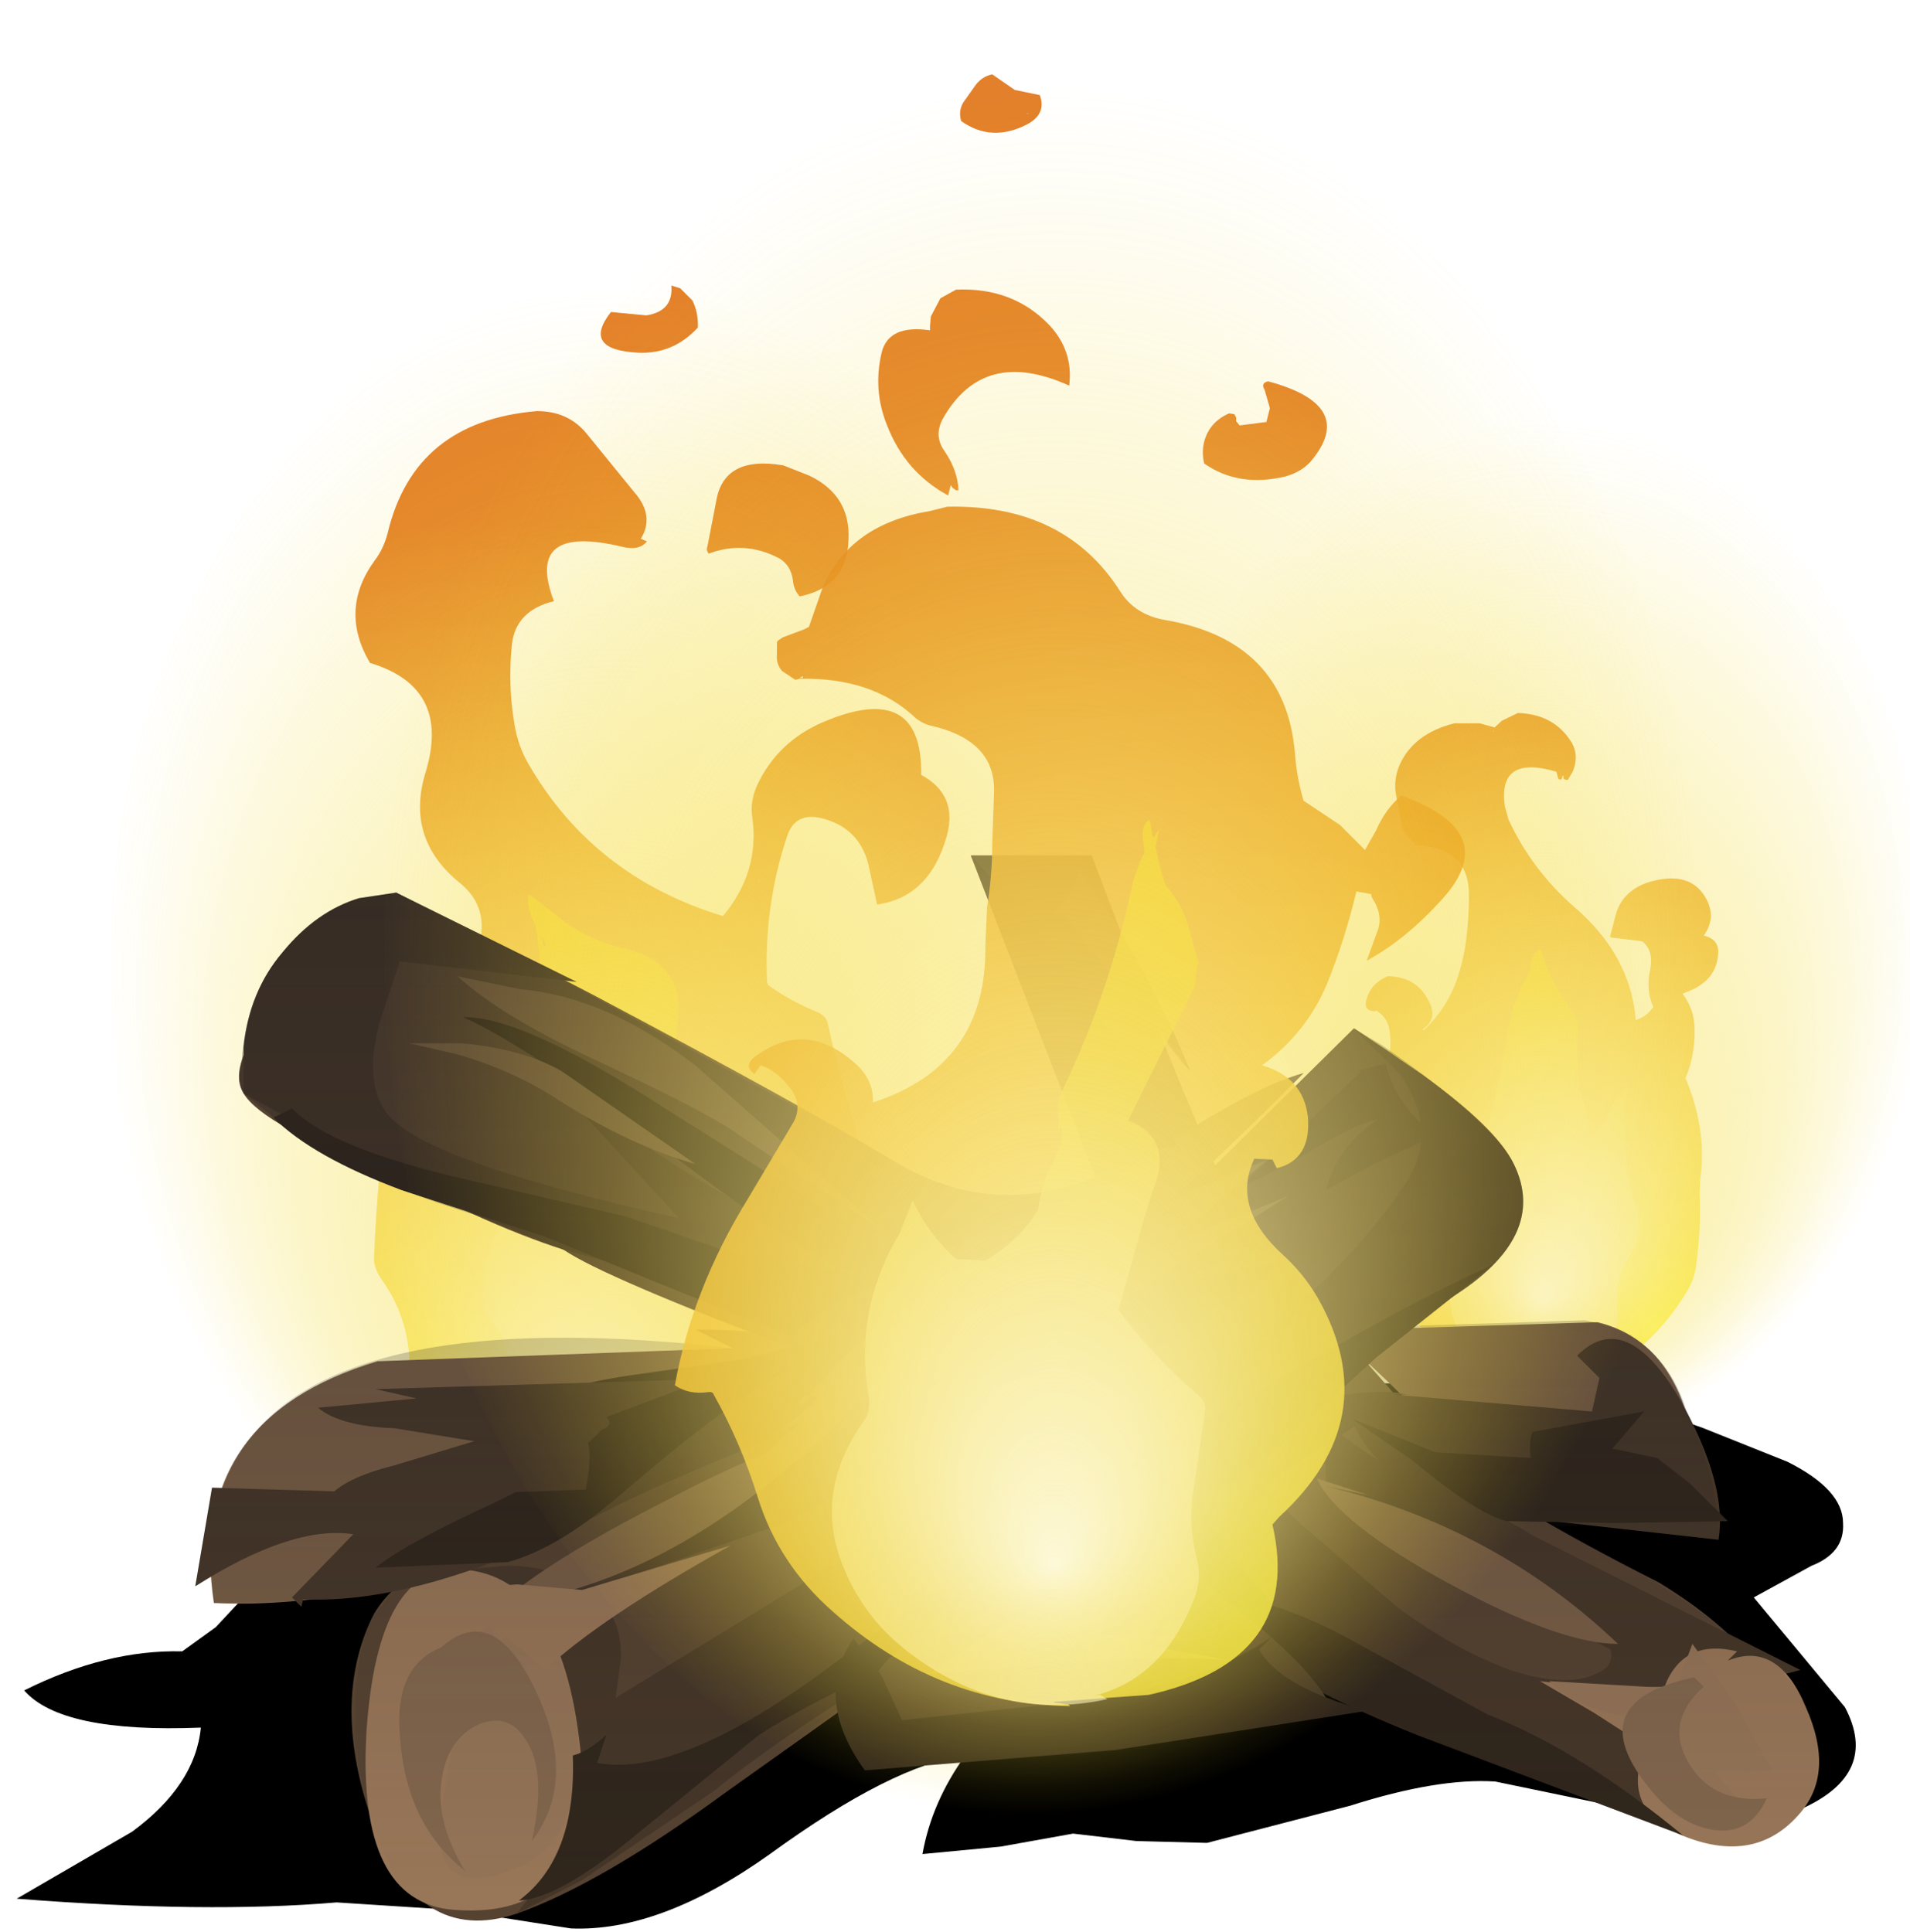 <?xml version="1.0" encoding="UTF-8" standalone="no"?>
<svg xmlns:xlink="http://www.w3.org/1999/xlink" height="51.95px" width="51.35px" xmlns="http://www.w3.org/2000/svg">
  <g transform="matrix(1.0, 0.0, 0.0, 1.0, 0.0, 0.0)">
    <use height="65.3" transform="matrix(0.277, 0.0, 0.0, 0.277, 36.374, 19.171)" width="35.45" xlink:href="#shape0"/>
    <use height="100.3" transform="matrix(0.394, 0.0, 0.0, 0.277, 30.711, 11.184)" width="53.45" xlink:href="#shape1"/>
    <use height="94.5" transform="matrix(-0.365, 0.0, 0.0, 0.365, 25.532, 7.677)" width="43.75" xlink:href="#shape2"/>
    <use height="100.3" transform="matrix(-0.518, 0.0, 0.0, 0.365, 30.613, 7.66)" width="53.45" xlink:href="#shape1"/>
    <use height="14.95" transform="matrix(1.0, 0.0, 0.0, 1.0, 0.45, 36.9)" width="49.45" xlink:href="#sprite0"/>
    <use height="28.65" transform="matrix(1.0, 0.0, 0.0, 1.0, 5.25, 23.0)" width="43.65" xlink:href="#shape4"/>
    <use height="94.35" transform="matrix(0.465, 0.0, 0.0, 0.465, 18.144, 1.999)" width="45.7" xlink:href="#shape5"/>
    <use height="100.3" transform="matrix(0.66, 0.0, 0.0, 0.465, 10.346, 2.202)" width="53.45" xlink:href="#shape1"/>
    <use height="0.0" id="price_tag_pt" transform="matrix(1.0, 0.0, 0.0, 1.0, 25.55, 51.95)" width="0.0" xlink:href="#sprite1"/>
  </g>
  <defs>
    <g id="shape0" transform="matrix(1.0, 0.0, 0.0, 1.0, 17.4, 64.65)">
      <path d="M3.95 -59.0 L3.45 -58.15 Q2.9 -58.15 3.05 -58.55 L2.95 -58.55 2.9 -58.4 2.85 -58.2 2.6 -58.2 2.5 -58.35 2.35 -58.95 Q-3.4 -60.65 -2.65 -55.55 L-2.3 -54.3 Q-0.05 -49.45 4.05 -45.85 9.55 -41.15 10.05 -34.85 11.05 -35.15 11.65 -36.0 L11.75 -36.1 Q11.0 -37.8 11.45 -39.75 11.8 -41.65 10.65 -42.5 L7.7 -42.85 7.55 -42.95 8.0 -44.65 Q8.55 -47.35 11.35 -48.25 L12.15 -48.45 Q15.6 -49.15 16.95 -46.5 17.85 -44.7 16.65 -43.05 18.1 -42.7 18.05 -41.4 17.95 -38.65 14.95 -37.55 L14.6 -37.4 Q15.7 -35.9 15.75 -34.2 15.85 -32.0 15.15 -29.9 L14.85 -29.15 14.9 -29.15 Q17.0 -24.15 16.3 -19.3 L16.25 -18.0 Q16.4 -14.4 15.9 -11.0 15.75 -9.65 14.95 -8.4 12.1 -3.7 7.4 -0.8 7.0 -0.5 6.5 -0.3 L7.65 -0.3 7.95 -0.6 Q8.0 -0.85 8.3 -0.85 L8.5 -0.8 8.65 -0.45 8.45 -0.05 8.3 0.2 Q-0.65 1.8 -7.6 -2.55 -9.55 -3.8 -11.3 -5.55 -13.2 -7.45 -14.6 -9.45 -17.0 -11.35 -17.1 -14.9 L-17.4 -23.45 Q-17.55 -25.7 -16.0 -27.45 -13.3 -30.45 -13.85 -33.85 -14.05 -35.1 -15.1 -35.75 L-15.15 -35.8 -15.2 -35.7 Q-16.4 -35.7 -16.1 -36.8 -15.7 -38.35 -14.15 -39.05 L-14.0 -39.1 Q-11.2 -39.05 -10.05 -36.7 -9.1 -34.95 -10.65 -33.95 L-10.55 -33.85 Q-8.3 -35.9 -7.25 -38.95 -6.75 -40.45 -6.5 -42.0 -6.1 -44.75 -6.15 -47.35 -6.3 -51.35 -10.8 -51.8 L-11.4 -51.85 Q-11.65 -51.9 -11.25 -51.95 L-11.2 -51.95 Q-12.5 -52.55 -12.75 -54.2 L-13.2 -56.6 Q-13.5 -58.1 -12.9 -59.55 -11.55 -62.65 -7.55 -63.65 L-5.1 -63.65 -3.65 -63.25 -2.95 -63.9 -1.4 -64.65 Q2.15 -64.55 3.85 -61.75 4.55 -60.5 3.95 -59.0 M11.1 -42.45 L11.1 -42.5 11.0 -42.5 11.1 -42.45 M-3.75 -62.95 L-3.8 -62.95 -3.8 -62.85 -3.75 -62.95" fill="url(#gradient0)" fill-rule="evenodd" stroke="none"/>
      <path d="M0.0 -39.0 L-0.05 -38.8 0.1 -38.8 0.0 -39.0 M4.45 -34.0 Q4.2 -31.05 4.6 -28.1 L5.25 -26.0 5.45 -23.85 5.6 -23.35 Q6.9 -24.75 7.8 -26.65 8.3 -27.6 9.25 -28.15 8.75 -24.2 9.3 -19.95 9.45 -18.45 10.0 -17.0 10.95 -14.25 9.3 -11.7 8.0 -9.65 8.25 -7.05 8.65 -2.8 4.95 -0.75 3.7 -0.05 2.25 0.1 -0.65 0.45 -2.75 -0.8 L-5.1 -2.35 Q-8.15 -4.85 -8.0 -8.5 -8.75 -10.1 -8.75 -12.45 -8.75 -13.35 -9.15 -14.2 -11.45 -19.85 -8.05 -24.9 L-7.8 -25.1 -6.95 -23.95 -6.3 -25.55 -6.2 -25.45 -6.05 -25.1 -6.05 -25.0 -6.05 -24.6 -6.05 -24.0 -5.5 -23.7 -4.95 -23.45 -4.9 -23.4 -4.7 -23.45 -4.6 -23.5 Q-3.15 -28.55 -2.35 -33.8 -1.8 -37.1 -0.2 -39.6 L-0.05 -40.75 Q0.25 -41.45 0.8 -41.8 1.7 -38.45 4.1 -35.45 4.55 -34.9 4.45 -34.0 M-4.8 -2.6 L-4.85 -2.55 -4.65 -2.45 -4.8 -2.6" fill="url(#gradient1)" fill-rule="evenodd" stroke="none"/>
    </g>
    <radialGradient cx="0" cy="0" gradientTransform="matrix(-0.016, -0.085, -0.087, 0.014, 11.7, -5.15)" gradientUnits="userSpaceOnUse" id="gradient0" r="819.2" spreadMethod="pad">
      <stop offset="0.0" stop-color="#fcf43e" stop-opacity="0.82"/>
      <stop offset="1.0" stop-color="#e07518" stop-opacity="0.918"/>
    </radialGradient>
    <radialGradient cx="0" cy="0" gradientTransform="matrix(-5.0E-4, -0.045, -0.032, 4.0E-4, 0.7, -0.55)" gradientUnits="userSpaceOnUse" id="gradient1" r="819.2" spreadMethod="pad">
      <stop offset="0.0" stop-color="#ffffff" stop-opacity="0.6"/>
      <stop offset="1.0" stop-color="#f4d626" stop-opacity="0.757"/>
    </radialGradient>
    <g id="shape1" transform="matrix(1.0, 0.0, 0.0, 1.0, 26.75, 100.3)">
      <path d="M18.85 -14.7 Q11.0 0.0 -0.05 0.0 -11.1 0.0 -18.95 -14.7 -26.75 -29.35 -26.75 -50.15 -26.75 -70.9 -18.95 -85.6 -11.1 -100.3 -0.05 -100.3 11.0 -100.3 18.85 -85.6 26.7 -70.9 26.7 -50.15 26.7 -29.4 18.85 -14.7" fill="url(#gradient2)" fill-rule="evenodd" stroke="none"/>
    </g>
    <radialGradient cx="0" cy="0" fx="585.6" fy="0" gradientTransform="matrix(0.001, 0.061, 0.033, -0.003, -0.05, -50.15)" gradientUnits="userSpaceOnUse" id="gradient2" r="819.2" spreadMethod="pad">
      <stop offset="0.0" stop-color="#fdf8d7"/>
      <stop offset="0.349" stop-color="#f9ea88" stop-opacity="0.6"/>
      <stop offset="0.659" stop-color="#f6df4b" stop-opacity="0.275"/>
      <stop offset="0.886" stop-color="#f4d92d" stop-opacity="0.075"/>
      <stop offset="1.0" stop-color="#f4d626" stop-opacity="0.0"/>
    </radialGradient>
    <g id="shape2" transform="matrix(1.0, 0.0, 0.0, 1.0, 23.8, 93.4)">
      <path d="M17.6 -75.15 Q17.9 -74.0 18.55 -73.15 21.2 -69.5 18.9 -65.6 12.9 -63.8 14.8 -57.55 16.3 -52.7 12.35 -49.45 10.45 -47.95 10.7 -45.7 11.05 -41.4 13.25 -37.85 14.7 -35.5 17.3 -34.2 L17.35 -34.65 17.45 -34.15 17.5 -34.1 17.45 -34.1 Q18.35 -28.1 18.6 -21.85 18.65 -21.05 18.05 -20.2 15.8 -17.05 16.0 -13.1 16.2 -9.85 14.5 -7.0 11.7 -2.4 6.35 -0.95 L7.05 -0.75 Q4.55 0.0 2.25 0.25 3.0 0.5 3.55 1.1 L-1.45 0.3 Q-6.8 -0.2 -11.25 -3.6 -13.6 -5.35 -15.05 -7.9 -16.7 -10.75 -17.8 -13.85 -18.0 -14.45 -17.6 -14.5 -17.75 -16.9 -16.0 -19.15 -15.5 -19.8 -16.15 -20.55 -19.25 -24.05 -17.65 -28.8 -15.95 -33.95 -14.8 -39.1 -14.7 -39.6 -14.0 -39.9 -12.05 -40.7 -10.45 -41.85 L-10.35 -42.05 Q-10.1 -47.65 -11.8 -52.75 -12.4 -54.75 -14.6 -54.1 -17.35 -53.3 -17.9 -50.35 L-18.45 -47.8 Q-22.35 -48.35 -23.6 -52.9 -24.4 -55.9 -21.7 -57.35 -21.8 -64.35 -14.5 -61.25 -11.1 -59.8 -9.6 -56.55 -9.1 -55.4 -9.25 -54.3 -9.85 -50.25 -7.1 -46.95 2.45 -49.85 7.25 -58.2 8.0 -59.5 8.25 -61.05 8.75 -63.95 8.45 -66.9 8.2 -69.45 5.35 -70.15 7.55 -75.9 0.3 -74.15 -0.95 -73.85 -1.5 -74.55 L-1.05 -74.75 Q-2.1 -76.45 -0.55 -78.2 L2.95 -82.5 Q4.3 -84.15 6.6 -84.15 15.65 -83.4 17.6 -75.15 M-11.55 -80.15 Q-7.15 -80.9 -6.6 -77.5 L-5.95 -74.15 Q-5.85 -73.9 -6.05 -73.65 -8.7 -74.65 -11.25 -73.3 -12.1 -72.8 -12.25 -71.7 -12.3 -71.0 -12.75 -70.5 -16.25 -71.2 -16.35 -74.7 -16.5 -77.95 -13.45 -79.4 L-11.55 -80.15 M-9.7 -49.45 L-9.7 -49.5 -9.8 -49.7 -9.7 -49.45" fill="url(#gradient3)" fill-rule="evenodd" stroke="none"/>
      <path d="M-4.85 -92.3 L-3.95 -93.2 -3.3 -93.4 Q-3.45 -91.5 -1.45 -91.2 L1.15 -91.45 Q3.35 -88.65 -0.9 -88.45 -3.45 -88.35 -5.25 -90.3 -5.3 -91.4 -4.85 -92.3" fill="url(#gradient4)" fill-rule="evenodd" stroke="none"/>
      <path d="M7.1 -48.5 L7.2 -48.45 7.25 -48.5 Q7.35 -47.45 6.7 -46.25 5.75 -40.4 7.1 -34.45 7.45 -32.8 8.3 -31.5 L9.5 -30.8 10.45 -29.7 10.25 -29.45 10.15 -29.0 Q9.15 -26.7 9.25 -24.3 L9.25 -24.05 9.4 -24.3 10.4 -21.3 Q10.7 -20.25 10.5 -19.25 10.85 -18.05 9.9 -17.05 8.15 -15.1 9.15 -12.8 10.8 -9.05 10.0 -5.2 L9.4 -3.9 Q8.05 -2.2 6.4 -1.2 4.35 1.2 0.05 0.6 L-5.65 -0.5 Q-13.0 -2.35 -11.45 -8.95 -11.2 -9.8 -10.45 -10.3 -3.85 -14.35 -8.8 -20.55 -12.6 -25.35 -10.35 -30.7 -4.45 -29.6 -3.7 -35.4 -3.5 -37.2 -3.75 -39.0 -4.4 -43.6 0.3 -44.6 2.85 -45.2 4.9 -46.8 L7.1 -48.5 M5.9 -44.8 L6.1 -44.75 6.3 -45.55 5.9 -44.8" fill="url(#gradient5)" fill-rule="evenodd" stroke="none"/>
    </g>
    <radialGradient cx="0" cy="0" gradientTransform="matrix(-0.016, -0.085, -0.087, 0.014, 11.7, -5.15)" gradientUnits="userSpaceOnUse" id="gradient3" r="819.2" spreadMethod="pad">
      <stop offset="0.0" stop-color="#fcf43e" stop-opacity="0.82"/>
      <stop offset="1.0" stop-color="#e07518" stop-opacity="0.918"/>
    </radialGradient>
    <radialGradient cx="0" cy="0" gradientTransform="matrix(-0.016, -0.085, -0.087, 0.014, 11.05, -7.15)" gradientUnits="userSpaceOnUse" id="gradient4" r="819.2" spreadMethod="pad">
      <stop offset="0.0" stop-color="#fcf43e" stop-opacity="0.82"/>
      <stop offset="1.0" stop-color="#e07518" stop-opacity="0.918"/>
    </radialGradient>
    <radialGradient cx="0" cy="0" gradientTransform="matrix(-5.0E-4, -0.045, -0.032, 4.0E-4, 0.7, -0.55)" gradientUnits="userSpaceOnUse" id="gradient5" r="819.2" spreadMethod="pad">
      <stop offset="0.0" stop-color="#ffffff" stop-opacity="0.6"/>
      <stop offset="1.0" stop-color="#f4d626" stop-opacity="0.757"/>
    </radialGradient>
    <g id="sprite0" transform="matrix(1.0, 0.0, 0.0, 1.0, 0.0, 0.0)">
      <use height="14.95" transform="matrix(1.0, 0.0, 0.0, 1.0, 0.0, 0.0)" width="49.45" xlink:href="#shape3"/>
    </g>
    <g id="shape3" transform="matrix(1.0, 0.0, 0.0, 1.0, 0.0, 0.0)">
      <path d="M45.35 1.5 L47.6 2.4 Q49.1 3.15 49.1 4.05 49.15 4.85 48.25 5.2 L46.7 6.05 49.15 9.0 Q50.1 10.8 47.95 11.75 L43.85 11.85 39.75 11.0 Q38.2 10.9 35.85 11.65 L32.0 12.65 30.1 12.6 28.4 12.4 26.45 12.75 24.35 12.95 Q24.6 11.55 25.5 10.3 23.55 10.55 20.25 12.95 17.3 15.05 14.9 14.95 L11.7 14.45 8.6 14.25 Q5.1 14.55 0.0 14.15 L3.1 12.35 Q4.8 11.1 4.95 9.55 1.2 9.7 0.2 8.55 2.4 7.45 4.45 7.5 L5.35 6.85 6.75 5.35 Q8.45 3.85 12.45 2.35 16.95 0.7 22.0 0.2 26.15 -0.2 31.85 0.15 L38.75 0.35 Q42.8 0.55 45.35 1.5" fill="#000000" fill-rule="evenodd" stroke="none"/>
    </g>
    <g id="shape4" transform="matrix(1.0, 0.0, 0.0, 1.0, -5.25, -23.0)">
      <path d="M19.7 36.25 L18.7 35.75 Q21.25 35.7 25.4 36.8 L25.4 38.15 Q23.1 38.5 15.75 41.15 9.75 43.3 5.75 43.1 5.0 38.15 10.15 36.6 L19.7 36.25" fill="#785e46" fill-rule="evenodd" stroke="none"/>
      <path d="M36.6 35.75 L42.95 35.55 Q45.65 36.2 45.7 40.65 41.8 41.25 39.6 39.55 37.2 36.85 35.15 35.25 L36.6 35.75" fill="#785e46" fill-rule="evenodd" stroke="none"/>
      <path d="M26.1 43.5 L19.5 48.2 Q16.15 50.65 13.9 51.45 11.2 52.35 10.0 48.95 8.9 45.8 10.0 43.5 10.8 41.9 14.85 40.55 L23.55 37.55 Q27.6 35.9 32.4 31.6 L36.4 27.65 37.3 28.25 Q38.45 29.05 39.65 30.3 40.85 31.5 40.05 33.35 L39.0 34.9 26.1 43.5" fill="#554231" fill-rule="evenodd" stroke="none"/>
      <path d="M26.1 23.0 L29.35 23.0 31.05 27.45 Q32.9 32.1 33.5 32.95 L39.0 39.2 Q40.45 40.45 44.6 42.55 48.05 44.65 48.15 47.15 48.3 49.7 45.35 48.9 L38.05 46.15 Q34.75 45.0 32.45 42.8 29.55 39.9 27.4 38.7 L21.45 36.3 Q16.25 34.35 15.15 33.6 14.4 33.1 10.5 31.6 7.05 30.25 6.55 29.4 5.95 28.45 8.25 26.1 L10.65 24.0 15.95 26.75 Q21.7 29.8 24.0 31.2 26.3 32.6 28.7 31.9 29.9 31.6 30.6 30.95 L26.1 23.0" fill="#554231" fill-rule="evenodd" stroke="none"/>
      <path d="M16.7 44.55 L16.55 45.65 22.6 41.95 Q24.2 40.9 26.4 39.75 28.9 38.45 30.55 37.9 32.25 37.35 34.55 35.4 36.65 33.55 37.8 31.8 38.7 30.4 37.65 28.9 L36.4 27.65 38.25 28.9 Q40.25 30.35 40.7 31.3 41.65 33.25 39.0 34.9 L27.9 42.45 23.45 45.2 Q20.65 46.95 19.2 48.15 L15.65 50.55 13.9 51.45 14.8 50.25 Q15.6 48.8 15.35 47.4 14.9 44.95 13.6 43.3 L12.45 42.2 13.6 42.1 Q14.9 42.1 15.8 42.7 16.7 43.35 16.7 44.55" fill="#453628" fill-rule="evenodd" stroke="none"/>
      <path d="M27.6 35.05 Q27.2 36.3 24.85 38.35 22.65 40.25 21.1 40.95 L17.6 42.15 Q15.6 42.8 15.05 43.3 L15.1 43.2 Q15.95 42.0 18.0 40.95 L21.4 39.3 24.5 37.1 Q26.4 35.65 27.6 35.05" fill="#453628" fill-rule="evenodd" stroke="none"/>
      <path d="M32.45 34.0 L31.75 34.5 Q33.65 34.0 34.3 34.0 33.25 35.1 31.7 35.95 29.9 36.85 28.65 36.7 29.95 35.0 32.45 34.0" fill="#453628" fill-rule="evenodd" stroke="none"/>
      <path d="M37.05 30.1 Q36.35 30.25 35.15 31.0 L33.25 32.0 36.6 28.8 36.45 28.8 37.25 28.6 Q37.55 29.8 38.65 30.55 37.6 30.9 35.65 32.0 35.95 30.8 37.05 30.1" fill="#453628" fill-rule="evenodd" stroke="none"/>
      <path d="M30.9 34.5 Q28.6 35.85 27.4 36.85 L29.0 35.3 28.15 35.65 Q29.55 34.05 30.95 33.5 L28.45 34.3 26.05 35.25 30.15 33.0 Q32.45 31.75 34.05 31.2 L31.35 33.5 34.65 32.15 30.9 34.5" fill="#785e46" fill-rule="evenodd" stroke="none"/>
      <path d="M17.9 40.35 Q19.4 39.55 20.55 39.1 L22.5 37.4 Q23.7 36.25 24.75 35.8 L22.25 38.55 22.15 38.6 Q17.85 42.65 13.4 43.15 14.75 41.95 17.9 40.35" fill="#785e46" fill-rule="evenodd" stroke="none"/>
      <path d="M29.8 40.45 Q29.05 40.45 32.35 38.85 L35.8 37.25 36.9 38.05 33.9 39.95 35.0 41.0 37.55 43.2 Q39.1 44.35 40.6 44.9 42.25 45.45 43.1 44.9 43.85 44.45 42.0 42.5 L39.95 40.65 48.4 44.9 46.75 45.35 Q45.1 46.05 44.8 47.15 44.55 48.1 46.4 47.85 48.25 47.6 48.15 48.15 47.9 49.4 46.25 49.6 38.75 46.65 36.1 44.9 L31.95 42.05 29.8 40.45" fill="#453628" fill-rule="evenodd" stroke="none"/>
      <path d="M35.65 39.95 L35.6 38.25 36.8 39.1 Q38.3 40.05 39.95 40.65 41.65 41.25 42.9 43.0 L43.85 44.65 40.7 42.95 37.45 41.1 35.65 39.95" fill="#453628" fill-rule="evenodd" stroke="none"/>
      <path d="M12.45 42.2 Q15.1 42.4 15.6 47.0 16.05 51.65 12.2 51.35 9.6 51.15 9.85 46.6 10.15 42.0 12.45 42.2" fill="#987658" fill-rule="evenodd" stroke="none"/>
      <path d="M13.15 43.7 L13.4 44.15 14.3 43.55 Q15.5 44.85 15.55 47.1 15.55 49.5 13.95 50.2 11.7 51.15 11.8 49.05 L12.4 45.45 11.75 45.35 Q11.8 44.85 12.3 44.3 L13.15 43.7" fill="#947457" fill-rule="evenodd" stroke="none"/>
      <path d="M12.45 42.7 L13.9 42.6 15.65 42.75 17.65 42.15 19.65 41.55 Q16.15 43.5 14.65 44.9 L13.45 43.85 12.7 42.7 12.45 42.7" fill="#987658" fill-rule="evenodd" stroke="none"/>
      <path d="M7.85 42.95 L9.5 41.25 Q7.85 41.0 5.25 42.65 L5.7 40.0 10.75 40.15 Q11.9 40.05 12.85 39.45 L14.6 38.45 18.65 36.85 23.0 35.8 Q22.4 37.75 20.2 38.9 17.5 40.0 16.25 40.65 11.4 43.15 8.15 43.0 L8.1 43.2 7.85 42.95" fill="#453628" fill-rule="evenodd" stroke="none"/>
      <path d="M42.85 46.05 L41.4 45.2 43.05 45.4 44.75 45.35 Q45.25 44.05 46.7 44.4 L46.45 44.65 Q47.8 44.1 48.55 45.9 49.35 47.7 48.35 48.8 47.2 50.1 45.35 49.4 43.5 48.7 44.25 46.95 L42.85 46.05" fill="#987658" fill-rule="evenodd" stroke="none"/>
      <path d="M45.05 45.4 L45.5 44.2 46.65 45.8 47.65 47.6 46.9 47.65 46.1 47.65 46.7 48.35 44.75 47.9 Q43.75 47.45 44.0 46.2 42.55 46.05 41.65 45.2 L45.05 45.4" fill="#947457" fill-rule="evenodd" stroke="none"/>
      <path d="M36.8 40.2 L35.6 39.95 Q40.2 41.05 43.5 44.2 41.95 44.2 39.0 42.6 35.95 40.95 35.4 39.75 L36.8 40.2" fill="#785e46" fill-rule="evenodd" stroke="none"/>
      <path d="M42.4 36.45 Q43.7 35.15 45.15 37.6 46.45 39.9 46.2 41.4 L40.4 40.75 Q36.6 40.05 36.15 37.5 37.35 37.35 37.8 37.5 L37.5 37.5 42.8 37.95 43.0 37.05 42.4 36.45" fill="#453628" fill-rule="evenodd" stroke="none"/>
      <path d="M9.65 24.15 L10.65 24.0 15.5 26.4 10.75 25.85 10.2 27.5 Q9.75 29.25 10.5 30.05 11.7 31.3 18.25 32.75 L14.85 29.05 17.65 31.0 Q20.8 33.05 22.6 33.5 L26.9 33.75 23.0 35.8 15.15 33.6 Q12.95 32.9 9.55 31.05 L6.55 29.4 6.55 28.15 Q6.7 26.65 7.6 25.6 8.5 24.5 9.65 24.15" fill="#453628" fill-rule="evenodd" stroke="none"/>
      <path d="M30.55 32.05 L29.6 32.05 26.1 23.0 27.5 24.5 29.6 27.3 Q30.55 29.05 30.55 32.05" fill="#453628" fill-rule="evenodd" stroke="none"/>
      <path d="M31.45 30.7 Q33.7 29.25 35.05 28.85 26.3 37.75 21.75 37.55 L21.6 37.75 21.55 37.75 Q21.4 37.75 21.6 37.55 L21.75 37.55 Q23.4 35.35 27.9 32.95 L31.45 30.7" fill="#785e46" fill-rule="evenodd" stroke="none"/>
      <path d="M24.7 34.0 Q23.3 34.85 22.35 35.75 21.05 35.2 21.35 34.25 L22.0 34.5 Q20.8 34.0 20.45 32.8 L21.4 32.8 22.3 32.75 22.1 31.6 23.2 31.75 22.9 31.5 27.15 32.6 24.7 34.0" fill="#453628" fill-rule="evenodd" stroke="none"/>
      <path d="M30.0 29.55 L30.0 29.05 30.1 28.6 31.05 29.5 31.65 30.8 30.8 30.95 Q30.3 31.0 30.55 31.05 L30.3 31.55 Q29.85 30.9 29.55 29.15 L30.0 29.55" fill="#453628" fill-rule="evenodd" stroke="none"/>
      <path d="M16.05 47.4 Q18.2 47.8 22.05 45.0 L27.65 40.9 33.85 37.4 Q37.7 35.1 40.15 34.0 L37.0 36.5 33.95 39.3 30.7 41.35 Q28.45 42.5 27.35 43.1 L23.9 44.8 Q21.65 45.85 20.4 46.65 L17.2 49.25 Q15.05 51.05 13.95 51.1 15.5 49.95 15.4 47.2 15.8 47.1 16.3 46.65 L16.05 47.4" fill="#30261c" fill-rule="evenodd" stroke="none"/>
      <path d="M32.25 39.95 Q32.3 40.95 33.5 42.3 34.75 43.75 34.9 44.6 32.4 43.25 31.25 42.35 29.15 40.75 31.5 39.7 L32.25 39.95" fill="#30261c" fill-rule="evenodd" stroke="none"/>
      <path d="M41.15 39.2 Q41.1 38.75 41.2 38.5 L44.2 37.95 43.35 38.95 44.55 39.2 45.45 39.9 46.45 40.9 43.4 40.95 40.5 40.9 Q39.7 40.7 37.95 39.25 L36.35 38.15 38.6 39.05 41.15 39.2" fill="#30261c" fill-rule="evenodd" stroke="none"/>
      <path d="M7.85 29.8 Q8.8 30.8 12.05 31.6 L16.8 32.7 19.85 33.75 23.0 34.25 Q21.7 33.8 18.0 31.0 14.15 28.1 12.45 27.35 14.0 27.3 17.8 29.75 L23.75 33.5 23.8 32.8 Q25.0 32.65 26.2 32.8 25.75 33.65 23.9 34.4 21.9 35.2 21.3 35.95 L17.95 34.6 14.65 33.25 10.8 32.0 Q8.4 31.1 7.35 30.05 L7.85 29.8" fill="#30261c" fill-rule="evenodd" stroke="none"/>
      <path d="M17.15 36.95 L20.65 36.45 20.85 36.7 20.65 37.0 21.35 36.75 Q19.8 37.5 16.55 40.3 14.95 41.65 13.65 42.0 L10.1 42.15 Q10.9 41.5 13.3 40.4 15.3 39.45 16.3 38.3 15.1 37.85 13.9 37.9 14.95 37.25 17.15 36.95" fill="#30261c" fill-rule="evenodd" stroke="none"/>
      <path d="M11.0 28.05 L12.4 28.05 Q14.05 28.2 15.1 28.8 L18.7 31.3 Q16.95 30.8 15.05 29.6 13.85 28.8 12.3 28.35 L11.0 28.05" fill="#785e46" fill-rule="evenodd" stroke="none"/>
      <path d="M33.2 42.95 Q34.7 43.15 36.7 44.3 L40.0 46.1 Q42.45 47.05 45.25 49.35 L38.1 46.65 Q32.15 44.25 33.7 43.2 L33.2 42.95" fill="#30261c" fill-rule="evenodd" stroke="none"/>
      <path d="M23.85 44.65 Q27.25 41.45 30.75 40.05 31.2 41.65 33.25 43.25 35.4 44.95 35.8 45.95 L31.95 46.25 28.15 47.0 Q26.05 47.3 24.5 47.05 22.1 46.55 23.85 44.65" fill="#453628" fill-rule="evenodd" stroke="none"/>
      <path d="M29.55 41.65 L29.2 42.0 30.4 42.3 29.9 43.2 29.55 43.95 31.75 44.0 30.9 44.25 33.1 44.65 Q31.55 44.5 29.05 44.7 L25.0 45.0 Q26.15 44.05 28.85 42.75 L26.65 42.65 29.55 41.65" fill="#785e46" fill-rule="evenodd" stroke="none"/>
      <path d="M30.0 47.05 L23.25 47.6 Q21.85 45.65 22.95 44.05 L23.7 45.05 24.25 46.25 29.4 45.7 Q32.5 45.2 34.2 44.0 L33.85 44.35 Q34.4 45.35 36.75 46.0 L30.0 47.05" fill="#30261c" fill-rule="evenodd" stroke="none"/>
      <path d="M28.3 24.6 Q28.95 23.9 29.0 23.4 30.7 25.65 32.0 28.8 31.05 27.8 30.25 25.9 L30.55 27.0 28.6 24.6 28.3 24.6" fill="#785e46" fill-rule="evenodd" stroke="none"/>
      <path d="M19.7 30.4 Q18.8 29.8 15.9 28.45 13.45 27.3 12.3 26.25 L14.0 26.6 Q16.3 26.8 18.7 28.65 L23.7 33.05 21.7 31.75 19.7 30.4" fill="#785e46" fill-rule="evenodd" stroke="none"/>
      <path d="M11.2 37.6 L10.1 37.35 18.3 37.1 18.3 37.35 16.3 38.1 Q16.6 38.4 15.8 38.55 15.4 38.65 15.75 38.65 15.95 39.0 15.75 40.05 L8.8 40.3 Q9.2 39.75 10.6 39.4 L12.75 38.75 10.6 38.4 Q9.15 38.35 8.55 37.85 L11.2 37.6" fill="#453628" fill-rule="evenodd" stroke="none"/>
      <path d="M10.75 46.65 Q10.6 44.8 11.85 44.3 13.2 43.1 14.3 45.25 15.6 47.8 14.3 49.5 14.7 47.65 14.15 46.8 13.7 46.05 12.9 46.35 12.1 46.7 11.9 47.7 11.65 48.9 12.5 50.3 10.9 49.05 10.75 46.65" fill="#82664d" fill-rule="evenodd" stroke="none"/>
      <path d="M45.8 45.35 Q44.75 46.3 45.4 47.4 46.05 48.5 47.5 48.35 47.05 49.35 46.05 49.2 45.15 49.05 44.4 48.15 42.4 45.75 45.55 45.1 L45.8 45.35" fill="#82664d" fill-rule="evenodd" stroke="none"/>
      <path d="M26.1 23.0 L29.35 23.0 30.1 25.1 Q31.2 26.8 32.0 28.8 L31.05 27.5 32.2 30.25 Q33.9 29.15 35.05 28.85 L32.6 31.25 32.65 31.35 36.4 27.65 37.15 28.1 Q40.05 30.1 40.7 31.3 41.65 33.25 39.0 34.9 L37.95 35.6 37.9 35.65 42.6 35.5 Q44.7 35.85 45.35 37.95 46.0 39.3 46.15 40.55 L46.45 40.9 46.2 40.9 46.2 41.4 42.65 41.0 41.85 41.05 Q45.55 43.05 46.5 43.95 L48.4 44.9 47.95 45.0 Q48.65 45.7 48.85 46.85 49.0 48.1 48.35 48.8 47.6 49.7 46.35 49.6 L46.15 49.6 44.85 49.15 Q39.6 47.3 36.7 46.0 L30.0 47.1 23.25 47.6 22.55 45.95 18.1 49.25 Q15.75 50.8 13.9 51.45 L11.65 51.25 Q10.5 50.8 10.05 49.0 9.55 47.6 9.55 46.05 9.55 44.5 10.0 43.5 L10.5 42.85 8.1 43.05 8.1 43.15 8.0 43.05 5.75 43.1 5.7 42.4 5.25 42.65 5.7 40.0 6.0 40.0 Q7.8 34.9 19.7 36.25 L18.7 35.75 20.05 35.8 Q16.05 34.2 15.15 33.6 L13.05 32.75 Q9.25 31.6 7.8 30.4 L6.55 29.4 Q6.35 29.05 6.5 28.55 6.6 26.8 7.6 25.6 8.5 24.5 9.65 24.15 L10.65 24.0 15.5 26.4 15.15 26.35 24.0 31.2 Q26.65 32.8 29.45 31.65 L26.1 23.0" fill="url(#gradient6)" fill-rule="evenodd" stroke="none"/>
    </g>
    <linearGradient gradientTransform="matrix(0.0, 0.035, 0.035, 0.0, 27.05, 22.15)" gradientUnits="userSpaceOnUse" id="gradient6" spreadMethod="pad" x1="-819.2" x2="819.2">
      <stop offset="0.0" stop-color="#231f20"/>
      <stop offset="0.09" stop-color="#231f20" stop-opacity="0.796"/>
      <stop offset="1.0" stop-color="#231f20" stop-opacity="0.0"/>
    </linearGradient>
    <g id="shape5" transform="matrix(1.0, 0.0, 0.0, 1.0, 21.0, 93.85)">
      <path d="M1.8 -75.85 Q-3.15 -78.1 -5.5 -73.95 -6.05 -72.95 -5.4 -72.05 -4.65 -70.95 -4.6 -69.8 L-4.75 -69.8 -4.95 -69.95 -5.05 -70.1 -5.15 -69.7 -5.2 -69.5 Q-7.7 -70.85 -8.75 -73.6 -9.55 -75.6 -9.05 -77.75 -8.65 -79.4 -6.25 -79.05 L-6.25 -79.3 -6.2 -79.85 -5.65 -80.9 -4.75 -81.4 Q-1.45 -81.55 0.65 -79.35 2.05 -77.85 1.8 -75.85 M7.35 -62.3 Q14.3 -61.1 14.85 -54.6 14.95 -53.2 15.35 -51.85 L15.65 -51.65 17.45 -50.45 18.9 -49.0 19.55 -50.15 Q20.1 -51.4 21.0 -52.15 26.85 -50.05 23.4 -46.2 21.3 -43.85 19.0 -42.6 L19.6 -44.25 Q20.0 -45.2 19.3 -46.25 L19.25 -46.45 19.0 -46.5 18.4 -46.6 Q17.75 -43.85 16.7 -41.25 15.5 -38.4 12.95 -36.55 15.35 -35.85 15.6 -33.55 15.8 -31.1 13.8 -30.6 L13.55 -31.1 12.5 -31.15 Q11.15 -28.3 14.2 -25.55 15.4 -24.45 16.2 -23.05 20.1 -16.1 13.95 -10.45 L13.55 -10.0 Q15.35 -2.15 6.4 -0.15 L0.95 0.25 0.9 0.3 1.75 0.4 1.85 0.5 Q-5.85 0.4 -11.85 -4.95 -15.0 -7.7 -16.2 -11.55 -17.2 -14.75 -18.75 -17.5 -18.8 -17.7 -19.1 -17.65 -20.2 -17.5 -21.0 -18.05 -20.0 -23.6 -16.8 -28.8 L-14.15 -33.25 Q-13.65 -34.15 -14.2 -35.05 -15.05 -36.25 -16.05 -36.55 L-16.4 -36.05 Q-17.15 -36.6 -16.15 -37.2 -13.25 -39.2 -10.4 -36.5 -9.5 -35.6 -9.55 -34.4 -2.95 -36.55 -3.05 -43.45 L-2.95 -45.7 Q-2.65 -47.55 -2.65 -49.4 L-2.55 -52.25 Q-2.4 -55.35 -6.25 -56.2 -6.65 -56.3 -7.05 -56.6 -9.55 -59.0 -13.8 -58.9 L-14.0 -58.85 -14.05 -58.85 -14.8 -59.35 Q-15.15 -59.75 -15.1 -60.3 L-15.1 -61.0 -15.05 -61.1 -14.75 -61.3 -13.55 -61.75 -13.25 -61.9 -12.45 -64.2 Q-10.85 -67.85 -6.25 -68.6 L-5.25 -68.85 Q1.55 -69.0 4.75 -63.95 5.6 -62.6 7.35 -62.3 M-13.6 -58.95 L-13.6 -59.05 -13.8 -58.95 -13.6 -58.95" fill="url(#gradient7)" fill-rule="evenodd" stroke="none"/>
      <path d="M-4.45 -91.15 Q-4.65 -91.85 -4.2 -92.4 L-3.6 -93.25 Q-3.2 -93.75 -2.65 -93.85 L-1.35 -92.95 0.1 -92.65 Q0.5 -91.55 -0.65 -90.95 -2.7 -89.9 -4.45 -91.15 M-0.6 -91.6 L-0.65 -91.55 -0.55 -91.6 -0.6 -91.6" fill="url(#gradient8)" fill-rule="evenodd" stroke="none"/>
      <path d="M13.3 -76.1 Q18.5 -74.7 15.75 -71.45 15.2 -70.85 14.3 -70.6 11.6 -69.95 9.6 -71.35 9.45 -72.0 9.6 -72.6 9.9 -73.75 11.05 -74.25 L11.35 -74.2 11.45 -74.0 11.45 -73.8 11.65 -73.55 13.2 -73.75 13.4 -74.55 13.1 -75.6 Q12.85 -76.0 13.3 -76.1" fill="url(#gradient9)" fill-rule="evenodd" stroke="none"/>
      <path d="M7.0 -50.2 L6.8 -49.15 Q7.0 -48.1 7.35 -47.0 8.3 -45.95 8.7 -44.55 L9.3 -42.35 9.2 -42.4 9.05 -41.1 5.2 -33.35 Q7.9 -32.35 6.6 -29.2 L6.1 -27.6 4.65 -22.4 Q6.7 -19.65 9.35 -17.4 9.7 -17.1 9.65 -16.55 L9.0 -12.1 Q8.65 -10.1 9.15 -8.15 9.5 -6.9 9.0 -5.65 7.3 -1.3 3.6 -0.2 L3.25 -0.1 3.6 -0.15 4.0 0.1 Q-2.4 1.5 -7.85 -2.9 -10.35 -4.95 -11.45 -8.05 -12.85 -12.05 -10.1 -15.95 -9.65 -16.55 -9.8 -17.45 -10.65 -22.4 -8.0 -26.85 L-7.6 -27.85 -7.25 -28.75 Q-6.35 -26.8 -4.75 -25.35 L-3.05 -25.25 Q-1.05 -26.45 0.0 -28.2 0.2 -29.8 1.05 -31.35 1.5 -32.2 1.3 -33.1 L1.2 -32.65 1.15 -33.9 Q1.1 -34.45 1.4 -35.1 4.05 -40.6 5.35 -46.55 5.6 -47.8 6.15 -48.85 L6.05 -49.8 Q6.0 -50.5 6.45 -50.75 L6.65 -49.7 7.0 -50.2" fill="url(#gradient10)" fill-rule="evenodd" stroke="none"/>
    </g>
    <radialGradient cx="0" cy="0" gradientTransform="matrix(-0.016, -0.085, -0.087, 0.014, 11.7, -5.15)" gradientUnits="userSpaceOnUse" id="gradient7" r="819.2" spreadMethod="pad">
      <stop offset="0.0" stop-color="#fcf43e" stop-opacity="0.82"/>
      <stop offset="1.0" stop-color="#e07518" stop-opacity="0.918"/>
    </radialGradient>
    <radialGradient cx="0" cy="0" gradientTransform="matrix(-0.016, -0.085, -0.087, 0.014, 9.2, -10.65)" gradientUnits="userSpaceOnUse" id="gradient8" r="819.2" spreadMethod="pad">
      <stop offset="0.0" stop-color="#fcf43e" stop-opacity="0.82"/>
      <stop offset="1.0" stop-color="#e07518" stop-opacity="0.918"/>
    </radialGradient>
    <radialGradient cx="0" cy="0" gradientTransform="matrix(-0.016, -0.085, -0.087, 0.014, 10.7, -5.15)" gradientUnits="userSpaceOnUse" id="gradient9" r="819.2" spreadMethod="pad">
      <stop offset="0.0" stop-color="#fcf43e" stop-opacity="0.82"/>
      <stop offset="1.0" stop-color="#e07518" stop-opacity="0.918"/>
    </radialGradient>
    <radialGradient cx="0" cy="0" gradientTransform="matrix(-5.0E-4, -0.045, -0.032, 4.0E-4, 0.7, -0.55)" gradientUnits="userSpaceOnUse" id="gradient10" r="819.2" spreadMethod="pad">
      <stop offset="0.0" stop-color="#ffffff" stop-opacity="0.6"/>
      <stop offset="1.0" stop-color="#f4d626" stop-opacity="0.757"/>
    </radialGradient>
  </defs>
</svg>
